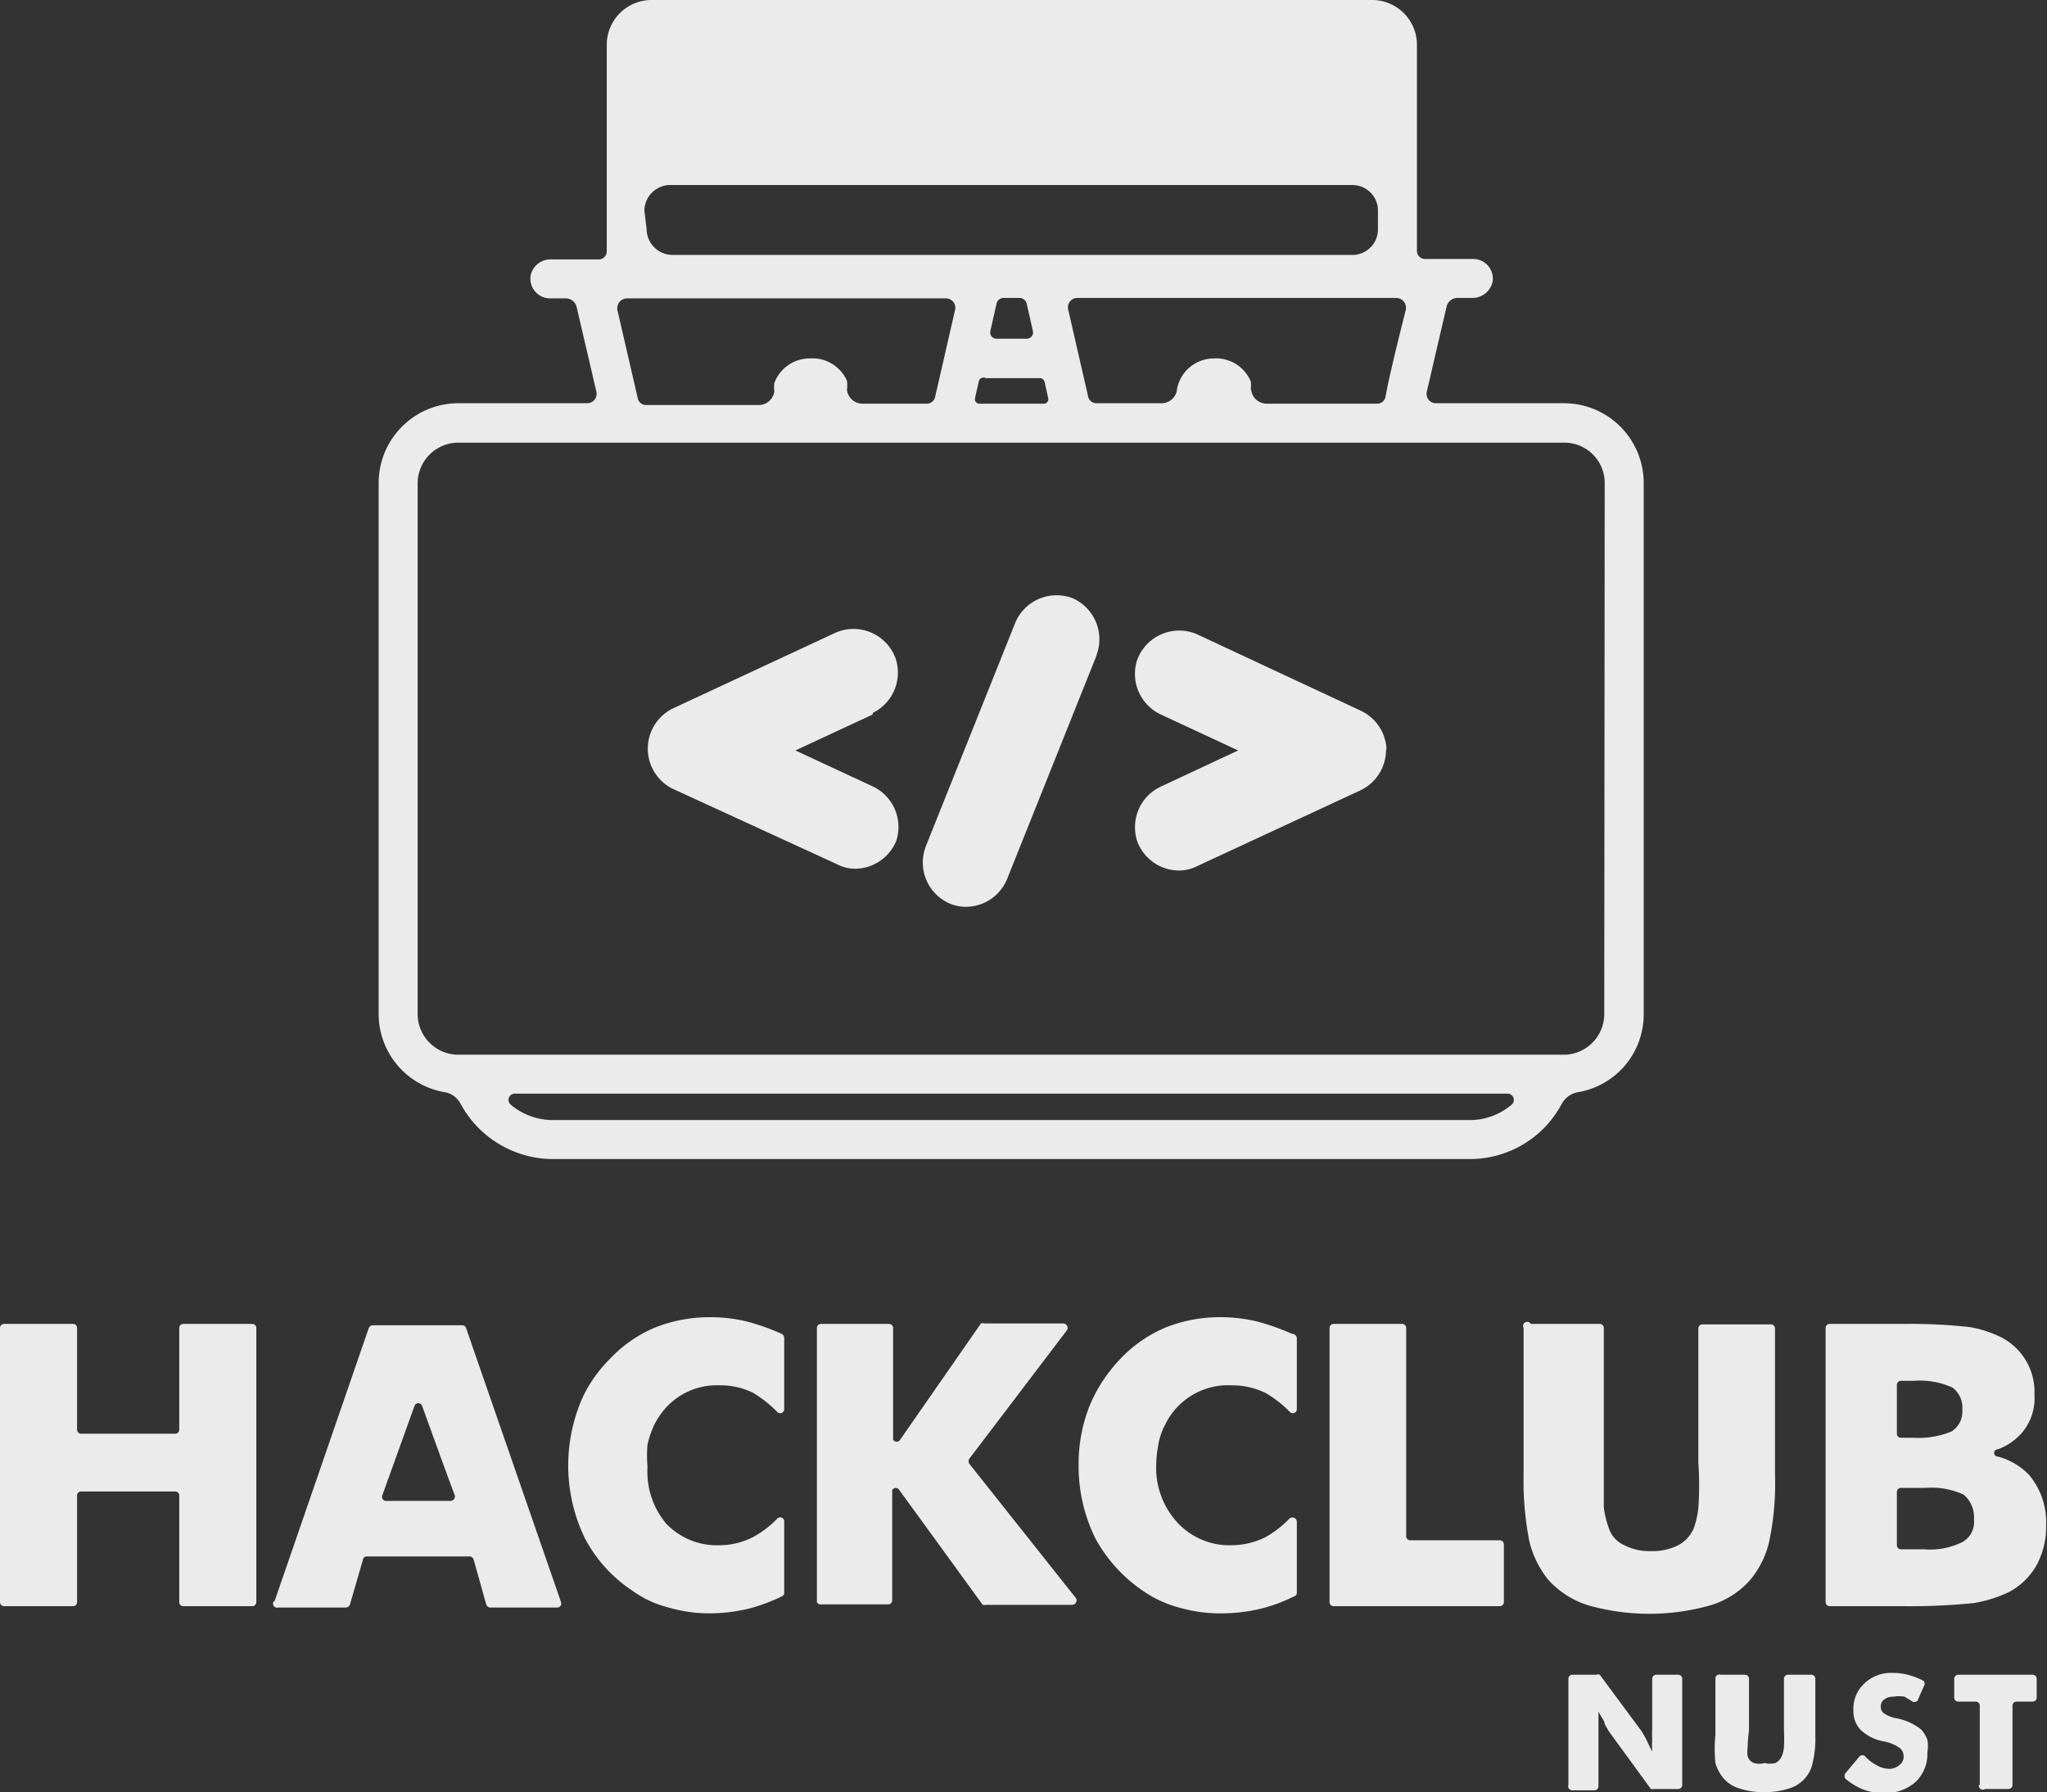 <svg xmlns="http://www.w3.org/2000/svg" viewBox="0 0 45.68 40"><rect x="0" y="0" width="45.68" height="40" fill="#333333" stroke="none"/><defs><style>.cls-1{fill:#fff;opacity:0.9;}</style></defs><g id="Layer_2" data-name="Layer 2"><g id="Layer_1-2" data-name="Layer 1"><path class="cls-1" d="M34.91,9H32.05a.21.21,0,0,1-.21-.26l.44-1.89a.25.25,0,0,1,.25-.2h.33a.46.46,0,0,0,.45-.37.44.44,0,0,0-.43-.5H31.8a.18.18,0,0,1-.18-.17V1a1,1,0,0,0-1-1H14.54a1,1,0,0,0-1,1V5.62a.18.18,0,0,1-.17.17H12.29a.45.45,0,0,0-.45.37.44.44,0,0,0,.43.5h.35a.25.25,0,0,1,.25.2l.44,1.89A.21.21,0,0,1,13.1,9H10.23a1.78,1.78,0,0,0-1.78,1.78V22.63a1.77,1.77,0,0,0,1.49,1.75.5.5,0,0,1,.34.26,2.35,2.35,0,0,0,2.05,1.23H32.8a2.32,2.32,0,0,0,2.05-1.23.52.52,0,0,1,.35-.26,1.76,1.76,0,0,0,1.48-1.75V10.79A1.78,1.78,0,0,0,34.91,9Zm-7-.31a.58.58,0,0,0,0-.18A.84.84,0,0,0,27.09,8h0a.84.84,0,0,0-.78.53.73.73,0,0,0-.05.2A.35.35,0,0,1,25.9,9H24.48a.19.19,0,0,1-.2-.16l-.44-1.92a.21.21,0,0,1,.21-.27h7.1a.22.22,0,0,1,.22.27S31,8.37,30.92,8.85a.19.19,0,0,1-.19.16H28.27A.35.35,0,0,1,27.92,8.7Zm-5-1.92.14.62a.14.14,0,0,1-.13.17h-.69a.14.14,0,0,1-.13-.17l.14-.62a.16.16,0,0,1,.16-.12h.35A.16.16,0,0,1,22.91,6.78ZM22,8.44H23.2a.11.11,0,0,1,.11.08l.08.36a.1.1,0,0,1-.1.13H21.86a.1.1,0,0,1-.1-.13l.08-.36A.11.11,0,0,1,22,8.44ZM14.38,4.7A.58.58,0,0,1,15,4.13H30.18a.57.57,0,0,1,.57.57v.42a.57.57,0,0,1-.57.57H15a.58.58,0,0,1-.57-.57Zm-.6,2.23A.22.22,0,0,1,14,6.66h7.1a.21.21,0,0,1,.21.27l-.44,1.92a.19.19,0,0,1-.2.16H19.25a.35.35,0,0,1-.35-.31.73.73,0,0,0,0-.2A.84.84,0,0,0,18.07,8h0a.84.84,0,0,0-.79.55.58.58,0,0,0,0,.18.35.35,0,0,1-.35.31H14.42a.19.19,0,0,1-.19-.16ZM32.8,25H12.33a1.46,1.46,0,0,1-.94-.35.14.14,0,0,1,.09-.24H33.65a.14.14,0,0,1,.09.24A1.44,1.44,0,0,1,32.8,25Zm3-2.37a.91.91,0,0,1-.85.91H10.18a.91.91,0,0,1-.86-.91V10.79a.91.91,0,0,1,.91-.91H34.91a.9.9,0,0,1,.9.91Zm-11.33-8-2,5a1,1,0,0,1-.91.61.92.92,0,0,1-.36-.07,1,1,0,0,1-.54-1.28l2-5a1,1,0,0,1,1.27-.54A1,1,0,0,1,24.48,14.59Zm6.46,2.12a1,1,0,0,1-.57.89l-3.64,1.69a.91.91,0,0,1-.41.1,1,1,0,0,1-.92-.62,1,1,0,0,1,.53-1.26l1.71-.8h0l-1.72-.8a1,1,0,0,1-.53-1.23,1,1,0,0,1,1.34-.56l3.64,1.7A1,1,0,0,1,30.94,16.71Zm-11.46-.8-1.72.8h0l1.72.8A1,1,0,0,1,20,18.77a1,1,0,0,1-.91.62.86.86,0,0,1-.41-.1L15,17.6a1,1,0,0,1,0-1.78l3.65-1.7a1,1,0,0,1,1.33.56A1,1,0,0,1,19.48,15.91ZM0,35.76V29.64a.09.09,0,0,1,.09-.09H1.63a.09.09,0,0,1,.09.09v2.27A.09.09,0,0,0,1.8,32H3.92A.09.09,0,0,0,4,31.91V29.64a.09.09,0,0,1,.09-.09H5.63a.09.09,0,0,1,.09.09v6.12a.09.09,0,0,1-.09.09H4.1A.09.09,0,0,1,4,35.76V33.37a.09.09,0,0,0-.09-.08H1.8a.09.09,0,0,0-.08.08v2.39a.09.09,0,0,1-.09.09H.09A.09.09,0,0,1,0,35.76Zm6.12,0,2.11-6.12a.1.1,0,0,1,.09-.06h2a.09.09,0,0,1,.08.06l2.12,6.12a.09.09,0,0,1-.09.12H10.94a.1.1,0,0,1-.09-.07l-.28-1a.1.1,0,0,0-.09-.07H8.18a.08.08,0,0,0-.08.07l-.29,1a.1.1,0,0,1-.09.07H6.21A.09.09,0,0,1,6.12,35.73ZM8.61,33.5h1.45a.1.1,0,0,0,.09-.12c-.14-.37-.55-1.5-.73-2a.09.09,0,0,0-.17,0l-.72,2A.09.09,0,0,0,8.61,33.5Zm8.89-3.64v1.59a.09.09,0,0,1-.15.07,2.74,2.74,0,0,0-.54-.43h0a1.65,1.65,0,0,0-.75-.17,1.54,1.54,0,0,0-1.2.5,1.83,1.83,0,0,0-.26.38,2.26,2.26,0,0,0-.15.44,2.73,2.73,0,0,0,0,.5A1.8,1.8,0,0,0,14.86,34a1.56,1.56,0,0,0,1.19.49,1.66,1.66,0,0,0,.75-.18,2.18,2.18,0,0,0,.55-.42.09.09,0,0,1,.15.07v1.59a.08.08,0,0,1-.05.08,4.06,4.06,0,0,1-.76.28,3.91,3.91,0,0,1-.82.1,3.26,3.26,0,0,1-.95-.13,2.35,2.35,0,0,1-.8-.37,3.17,3.17,0,0,1-1.07-1.18,3.74,3.74,0,0,1-.13-2.94,2.73,2.73,0,0,1,.27-.54,3.23,3.23,0,0,1,.43-.53,2.94,2.94,0,0,1,1-.69,3.3,3.3,0,0,1,1.24-.23,3.4,3.4,0,0,1,.82.1,4.89,4.89,0,0,1,.76.27A.11.11,0,0,1,17.5,29.86Zm.73,5.9V29.64a.09.09,0,0,1,.09-.09h1.52a.09.09,0,0,1,.09.09v2.49a.09.09,0,0,0,.16,0l1.8-2.59a.12.12,0,0,1,.08,0h1.77a.1.1,0,0,1,.07.15l-2.18,2.87a.11.11,0,0,0,0,.11l2.38,3a.1.1,0,0,1-.07.15H22a.13.13,0,0,1-.07,0l-1.86-2.56a.09.09,0,0,0-.16,0v2.46a.09.09,0,0,1-.09.09H18.32A.09.09,0,0,1,18.23,35.76Zm10.71-5.9v1.59a.09.09,0,0,1-.15.07,2.51,2.51,0,0,0-.55-.43h0a1.72,1.72,0,0,0-.76-.17A1.56,1.56,0,0,0,26,31.8a1.43,1.43,0,0,0-.15.44,2.73,2.73,0,0,0-.05.5A1.8,1.8,0,0,0,26.29,34a1.58,1.58,0,0,0,1.19.49,1.73,1.73,0,0,0,.76-.18,2.34,2.34,0,0,0,.54-.42.1.1,0,0,1,.16.07v1.59a.08.08,0,0,1-.06.08,3.61,3.61,0,0,1-.76.28,3.82,3.82,0,0,1-.81.1,3.32,3.32,0,0,1-1-.13,2.54,2.54,0,0,1-.8-.37,3.35,3.35,0,0,1-1.07-1.18,3.65,3.65,0,0,1-.37-1.63,3.51,3.51,0,0,1,.24-1.31,3.45,3.45,0,0,1,.28-.54,3.73,3.73,0,0,1,.42-.53,3,3,0,0,1,1-.69,3.26,3.26,0,0,1,1.24-.23,3.46,3.46,0,0,1,.82.1,5.29,5.29,0,0,1,.76.27A.11.11,0,0,1,28.94,29.86Zm.73,5.9V29.64a.09.09,0,0,1,.09-.09h1.53a.09.09,0,0,1,.09.09v4.65a.09.09,0,0,0,.09.09h2a.09.09,0,0,1,.09.09v1.29a.09.09,0,0,1-.09.09H29.76A.09.09,0,0,1,29.67,35.76Zm4.49-6.21H35.7a.09.09,0,0,1,.09.09v3c0,.47,0,.8,0,1a2.05,2.05,0,0,0,.12.49.63.63,0,0,0,.34.36,1.21,1.21,0,0,0,.6.13,1.26,1.26,0,0,0,.6-.13.79.79,0,0,0,.34-.36h0a1.9,1.9,0,0,0,.11-.48,7.21,7.21,0,0,0,0-1v-3a.09.09,0,0,1,.09-.09h1.53a.09.09,0,0,1,.09.09v3.24a6.33,6.33,0,0,1-.13,1.52,2.06,2.06,0,0,1-.42.85,1.91,1.91,0,0,1-.89.57,5,5,0,0,1-2.73,0,2,2,0,0,1-.89-.57,2.19,2.19,0,0,1-.42-.85,7,7,0,0,1-.13-1.52V29.64A.09.09,0,0,1,34.16,29.55Zm6.58,6.21V29.64a.09.09,0,0,1,.09-.09h1.63a12.14,12.14,0,0,1,1.49.07,2.51,2.51,0,0,1,.73.24,1.37,1.37,0,0,1,.72,1.27,1.19,1.19,0,0,1-.28.85,1.32,1.32,0,0,1-.54.37.08.08,0,0,0,0,.16,1.5,1.5,0,0,1,.7.41,1.64,1.64,0,0,1,.38,1.13,1.79,1.79,0,0,1-.21.88,1.53,1.53,0,0,1-.61.6,2.94,2.94,0,0,1-.79.25,14,14,0,0,1-1.55.07H40.83A.09.09,0,0,1,40.74,35.76ZM42.33,32a.09.09,0,0,0,.09.09h.26a1.93,1.93,0,0,0,.87-.14.52.52,0,0,0,.24-.48.56.56,0,0,0-.22-.5,1.77,1.77,0,0,0-.87-.15h-.28a.09.09,0,0,0-.09.09Zm0,2.49a.09.09,0,0,0,.09.09h.51a1.63,1.63,0,0,0,.86-.16.51.51,0,0,0,.26-.5.66.66,0,0,0-.23-.56,1.73,1.73,0,0,0-.86-.15h-.54a.09.09,0,0,0-.09.09ZM35,39.84V37.47a.09.09,0,0,1,.09-.09h.54a.08.08,0,0,1,.07,0l.94,1.27.09.16.14.29a2.22,2.22,0,0,1,0-.28,1.77,1.77,0,0,1,0-.22V37.47a.09.09,0,0,1,.09-.09h.49a.09.09,0,0,1,.09.09v2.37a.09.09,0,0,1-.09.09h-.54a.11.11,0,0,1-.07,0l-.94-1.29-.09-.16c0-.07-.09-.17-.14-.28,0,.09,0,.18,0,.28h0v1.39a.09.09,0,0,1-.09.09h-.49A.09.09,0,0,1,35,39.84Zm3.42-2.46h.52a.09.09,0,0,1,.09.09v1.15A3.68,3.68,0,0,0,39,39a.64.64,0,0,0,0,.2.23.23,0,0,0,.14.15.43.43,0,0,0,.24,0,.47.47,0,0,0,.24,0,.29.29,0,0,0,.14-.15.64.64,0,0,0,.05-.2,3.68,3.68,0,0,0,0-.39V37.47a.09.09,0,0,1,.09-.09h.52a.09.09,0,0,1,.09.09v1.26a2.37,2.37,0,0,1-.06.62.73.73,0,0,1-.17.34.75.75,0,0,1-.36.23,1.73,1.73,0,0,1-.55.08,1.68,1.68,0,0,1-.55-.08.75.75,0,0,1-.36-.23.92.92,0,0,1-.18-.34,3.13,3.13,0,0,1,0-.62V37.47A.09.09,0,0,1,38.4,37.38Zm3.07,1.83a.09.09,0,0,1,.14,0,.9.9,0,0,0,.23.18.58.58,0,0,0,.3.09.33.33,0,0,0,.22-.08.22.22,0,0,0,.1-.19.24.24,0,0,0-.08-.19.9.9,0,0,0-.35-.15,1,1,0,0,1-.53-.26.6.6,0,0,1-.16-.44.76.76,0,0,1,.25-.6.85.85,0,0,1,.63-.23,1.25,1.25,0,0,1,.4.06,1.48,1.48,0,0,1,.29.12.1.1,0,0,1,0,.12l-.14.32a.1.1,0,0,1-.14,0l-.15-.09a.74.74,0,0,0-.25,0,.32.32,0,0,0-.2.06.19.19,0,0,0-.08.16.18.18,0,0,0,.07.15.7.7,0,0,0,.27.11h0a1.28,1.28,0,0,1,.56.25.74.74,0,0,1,.14.23.85.85,0,0,1,0,.29.86.86,0,0,1-.26.65,1,1,0,0,1-.72.25,1.21,1.21,0,0,1-.48-.09,1.49,1.49,0,0,1-.37-.23.11.11,0,0,1,0-.12Zm2.69.63V38.07a.09.09,0,0,0-.08-.09h-.4a.09.09,0,0,1-.09-.09v-.42a.09.09,0,0,1,.09-.09h1.66a.09.09,0,0,1,.09.09v.42a.09.09,0,0,1-.09.09H45a.09.09,0,0,0-.09.09v1.77a.09.09,0,0,1-.09.09h-.52A.09.09,0,0,1,44.16,39.84Z"/></g></g></svg>